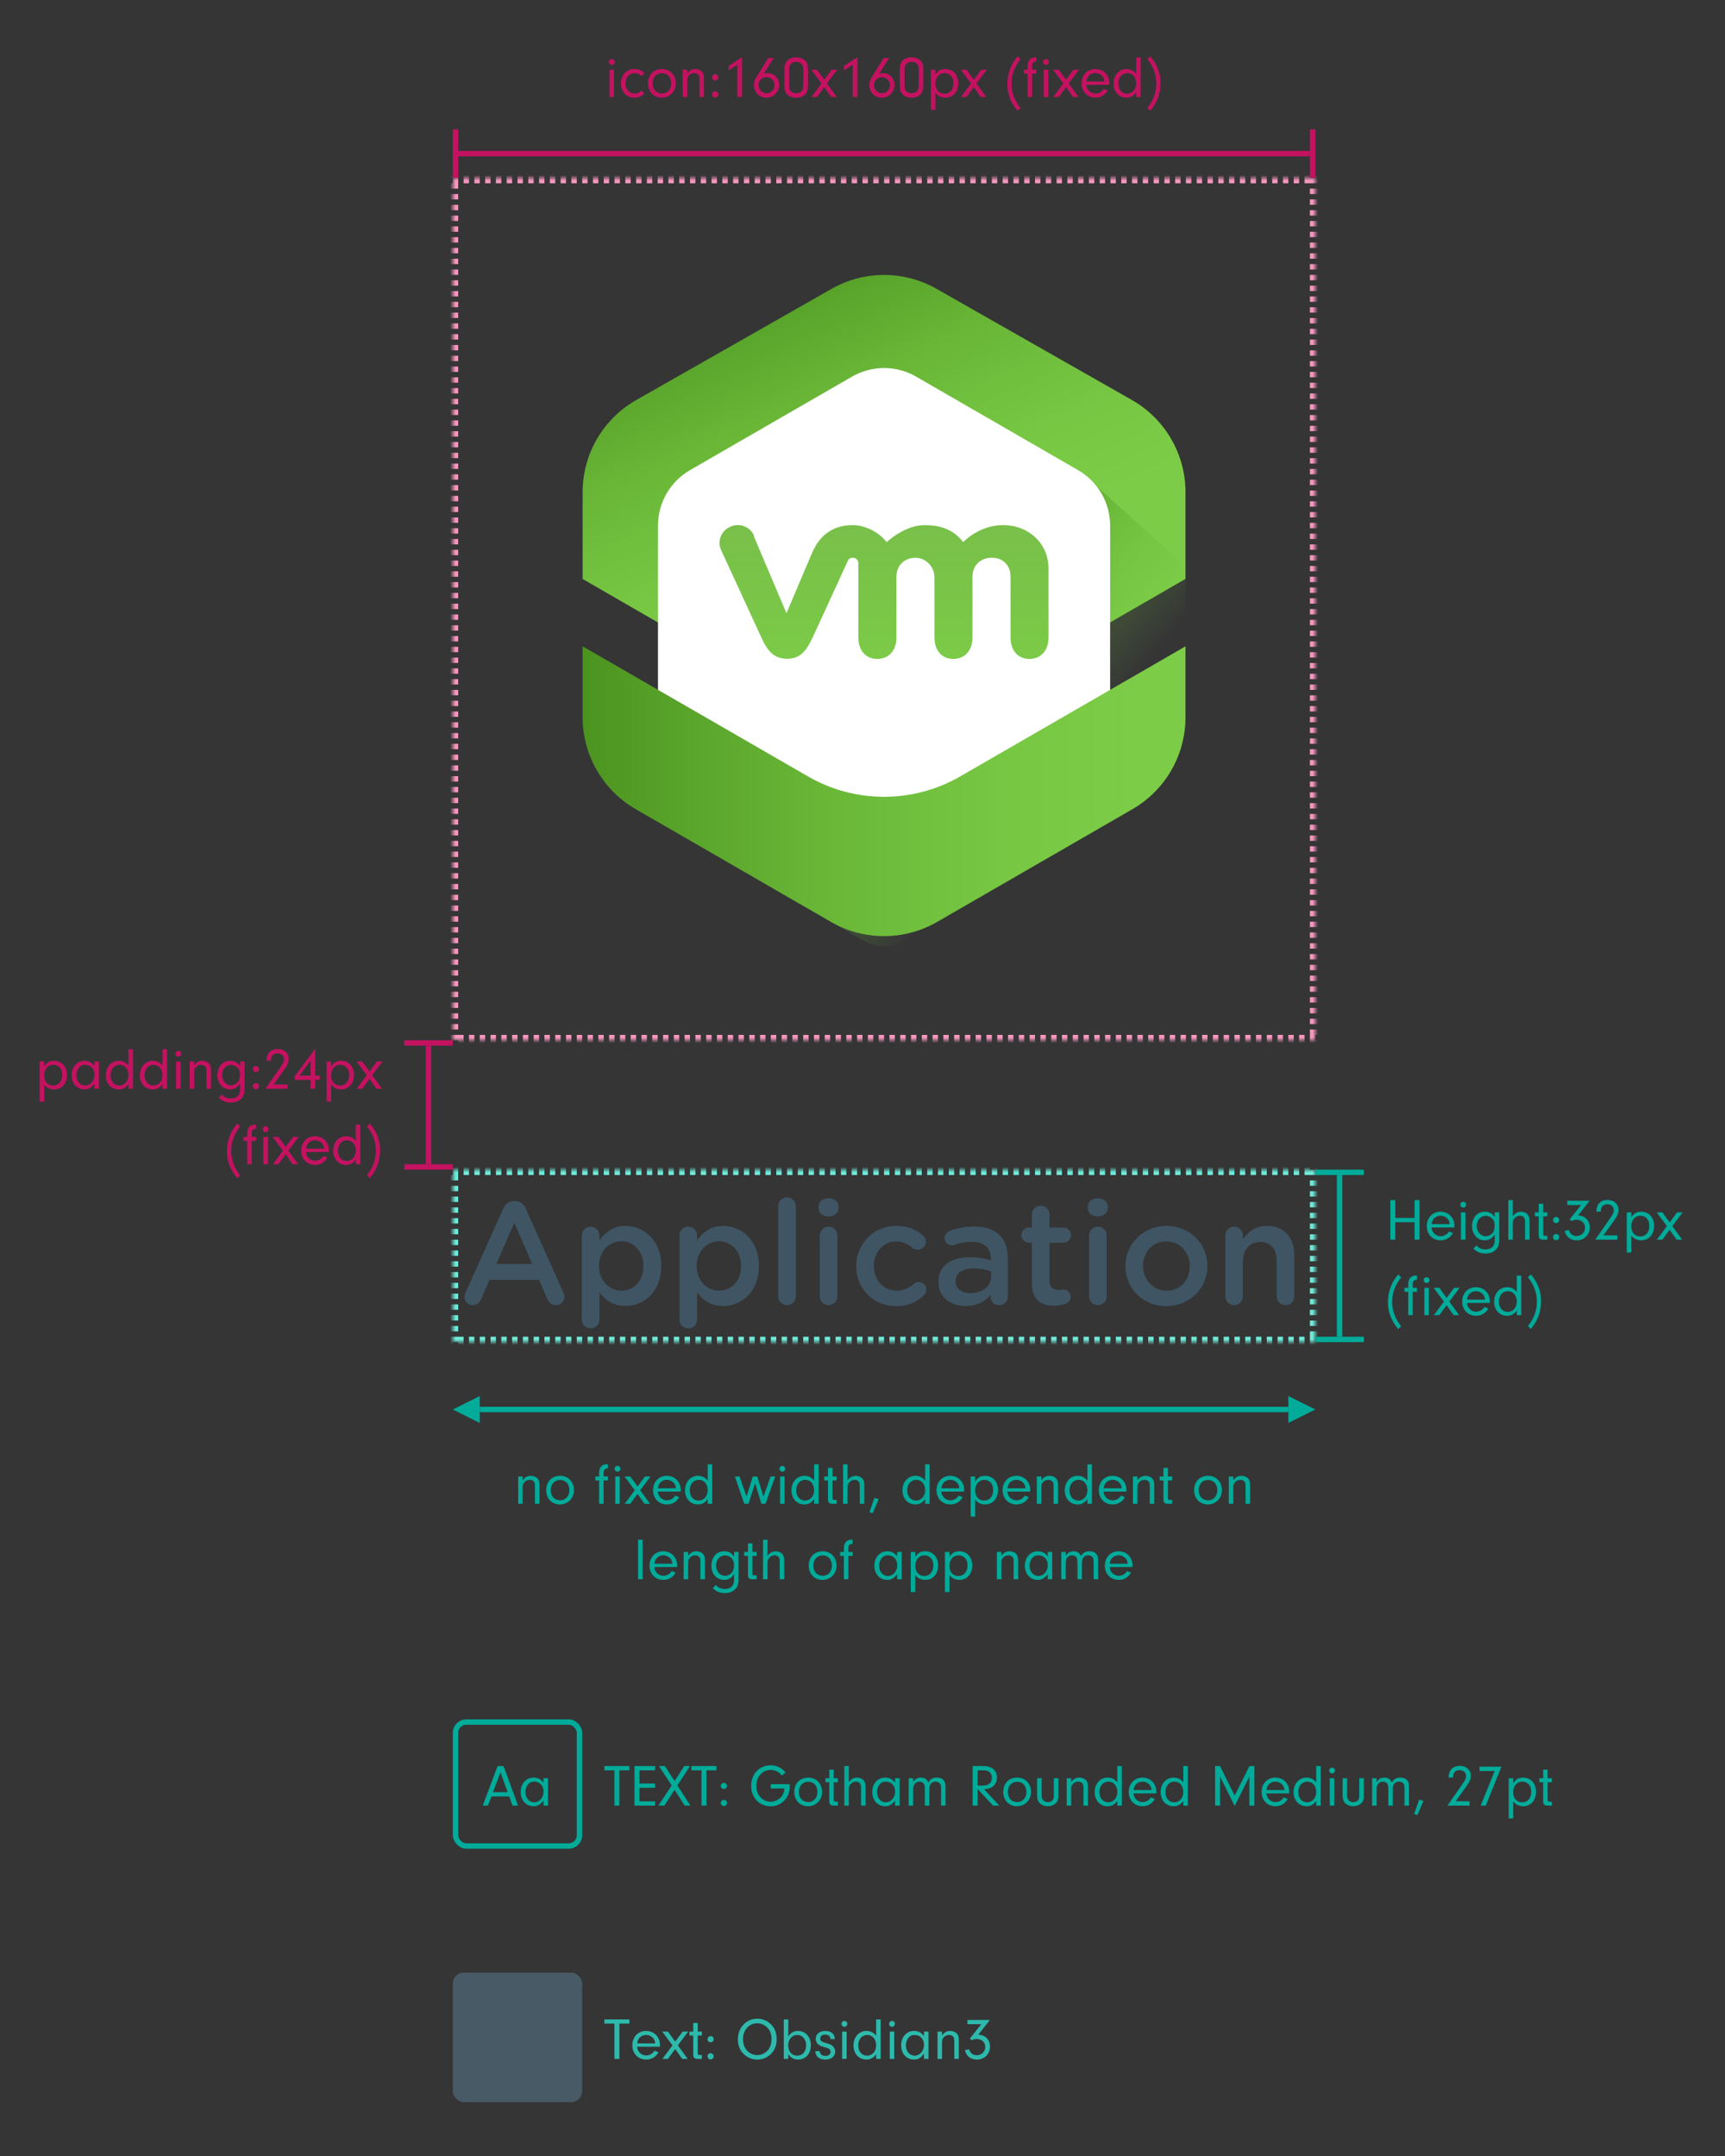 <svg xmlns="http://www.w3.org/2000/svg" xmlns:xlink="http://www.w3.org/1999/xlink" width="320" height="400" viewBox="0 0 320 400">
  <rect x="0" y="0" width="320" height="400" fill="#333333" stroke="none"/>
  <defs>
    <linearGradient id="1-c" x1="-12.779%" x2="65.803%" y1="-20.088%" y2="87.803%">
      <stop offset="0%" stop-color="#266900"/>
      <stop offset="10%" stop-color="#357A0C"/>
      <stop offset="34%" stop-color="#539D26"/>
      <stop offset="57%" stop-color="#6AB738"/>
      <stop offset="78%" stop-color="#77C743"/>
      <stop offset="94%" stop-color="#7CCC47"/>
    </linearGradient>
    <linearGradient id="1-d" x1="17.52%" x2="84.52%" y1="21.84%" y2="82.98%">
      <stop offset="0%" stop-color="#266900" stop-opacity=".94"/>
      <stop offset="72%" stop-color="#7CCC47" stop-opacity="0"/>
    </linearGradient>
    <linearGradient id="1-e" x1="-37.982%" y1="50.002%" y2="50.002%">
      <stop offset="0%" stop-color="#266900"/>
      <stop offset="10%" stop-color="#357A0C"/>
      <stop offset="34%" stop-color="#539D26"/>
      <stop offset="57%" stop-color="#6AB738"/>
      <stop offset="78%" stop-color="#77C743"/>
      <stop offset="94%" stop-color="#7CCC47"/>
    </linearGradient>
    <linearGradient id="1-f" x1="50.006%" x2="50.006%" y1="-68.257%" y2="163.674%">
      <stop offset="0%" stop-color="#6DB33F" stop-opacity=".94"/>
      <stop offset="29%" stop-color="#73BD42" stop-opacity=".96"/>
      <stop offset="79%" stop-color="#7CCC47"/>
    </linearGradient>
    <rect id="1-a" width="160" height="160"/>
    <mask id="1-g" width="160" height="160" x="0" y="0" fill="#fff">
      <use xlink:href="#1-a"/>
    </mask>
    <rect id="1-b" width="160" height="32"/>
    <mask id="1-h" width="160" height="32" x="0" y="0" fill="#fff">
      <use xlink:href="#1-b"/>
    </mask>
  </defs>
  <g fill="none" fill-rule="evenodd">
    <rect width="320" height="400" fill="#FFF" fill-opacity=".01" fill-rule="nonzero"/>
    <g transform="translate(7 10)">
      <g transform="translate(77 23)">
        <path fill="#3F5564" d="M2.145,207.596 C2.145,207.353 2.226,207.11 2.361,206.84 L9.381,191.18 C9.759,190.343 10.434,189.83 11.379,189.83 L11.541,189.83 C12.486,189.83 13.134,190.343 13.512,191.18 L20.532,206.84 C20.667,207.083 20.721,207.326 20.721,207.542 C20.721,208.433 20.046,209.135 19.155,209.135 C18.372,209.135 17.832,208.676 17.535,207.974 L15.996,204.437 L6.816,204.437 L5.223,208.082 C4.953,208.757 4.386,209.135 3.684,209.135 C2.82,209.135 2.145,208.46 2.145,207.596 Z M8.085,201.494 L14.727,201.494 L11.406,193.853 L8.085,201.494 Z M23.934,211.835 L23.934,196.229 C23.934,195.311 24.636,194.582 25.554,194.582 C26.472,194.582 27.201,195.311 27.201,196.229 L27.201,197.12 C28.254,195.635 29.739,194.447 32.061,194.447 C35.409,194.447 38.676,197.093 38.676,201.845 L38.676,201.899 C38.676,206.624 35.436,209.297 32.061,209.297 C29.685,209.297 28.2,208.109 27.201,206.786 L27.201,211.835 C27.201,212.753 26.472,213.455 25.554,213.455 C24.663,213.455 23.934,212.753 23.934,211.835 Z M31.278,206.462 C33.519,206.462 35.355,204.707 35.355,201.899 L35.355,201.845 C35.355,199.091 33.492,197.282 31.278,197.282 C29.064,197.282 27.12,199.118 27.12,201.845 L27.12,201.899 C27.12,204.626 29.064,206.462 31.278,206.462 Z M42.051,211.835 L42.051,196.229 C42.051,195.311 42.753,194.582 43.671,194.582 C44.589,194.582 45.318,195.311 45.318,196.229 L45.318,197.12 C46.371,195.635 47.856,194.447 50.178,194.447 C53.526,194.447 56.793,197.093 56.793,201.845 L56.793,201.899 C56.793,206.624 53.553,209.297 50.178,209.297 C47.802,209.297 46.317,208.109 45.318,206.786 L45.318,211.835 C45.318,212.753 44.589,213.455 43.671,213.455 C42.78,213.455 42.051,212.753 42.051,211.835 Z M49.395,206.462 C51.636,206.462 53.472,204.707 53.472,201.899 L53.472,201.845 C53.472,199.091 51.609,197.282 49.395,197.282 C47.181,197.282 45.237,199.118 45.237,201.845 L45.237,201.899 C45.237,204.626 47.181,206.462 49.395,206.462 Z M60.357,207.515 L60.357,190.775 C60.357,189.884 61.059,189.155 61.977,189.155 C62.895,189.155 63.624,189.884 63.624,190.775 L63.624,207.515 C63.624,208.433 62.895,209.135 61.977,209.135 C61.086,209.135 60.357,208.433 60.357,207.515 Z M67.836,191.072 L67.836,190.91 C67.836,189.938 68.646,189.317 69.699,189.317 C70.752,189.317 71.562,189.938 71.562,190.91 L71.562,191.072 C71.562,192.044 70.752,192.692 69.699,192.692 C68.646,192.692 67.836,192.044 67.836,191.072 Z M68.079,207.515 L68.079,196.229 C68.079,195.311 68.781,194.582 69.699,194.582 C70.617,194.582 71.346,195.311 71.346,196.229 L71.346,207.515 C71.346,208.433 70.617,209.135 69.699,209.135 C68.808,209.135 68.079,208.433 68.079,207.515 Z M82.2,209.324 C77.961,209.324 74.829,206.003 74.829,201.953 L74.829,201.899 C74.829,197.849 77.961,194.447 82.254,194.447 C84.495,194.447 86.034,195.176 87.249,196.229 C87.465,196.418 87.762,196.823 87.762,197.363 C87.762,198.2 87.087,198.848 86.25,198.848 C85.845,198.848 85.494,198.686 85.278,198.524 C84.441,197.822 83.523,197.309 82.227,197.309 C79.851,197.309 78.096,199.361 78.096,201.845 L78.096,201.899 C78.096,204.437 79.851,206.462 82.362,206.462 C83.658,206.462 84.657,205.949 85.548,205.193 C85.737,205.031 86.061,204.842 86.439,204.842 C87.222,204.842 87.843,205.49 87.843,206.273 C87.843,206.705 87.681,207.056 87.384,207.299 C86.115,208.514 84.576,209.324 82.2,209.324 Z M95.133,209.297 C92.46,209.297 90.084,207.758 90.084,204.896 L90.084,204.842 C90.084,201.764 92.487,200.252 95.97,200.252 C97.563,200.252 98.697,200.495 99.804,200.846 L99.804,200.495 C99.804,198.47 98.562,197.39 96.267,197.39 C95.025,197.39 93.999,197.606 93.108,197.957 C92.919,198.011 92.757,198.038 92.595,198.038 C91.839,198.038 91.218,197.444 91.218,196.688 C91.218,196.094 91.623,195.581 92.109,195.392 C93.459,194.879 94.836,194.555 96.699,194.555 C98.832,194.555 100.425,195.122 101.424,196.148 C102.477,197.174 102.963,198.686 102.963,200.549 L102.963,207.569 C102.963,208.46 102.261,209.135 101.37,209.135 C100.425,209.135 99.777,208.487 99.777,207.758 L99.777,207.218 C98.805,208.379 97.32,209.297 95.133,209.297 Z M96.051,206.921 C98.211,206.921 99.858,205.679 99.858,203.87 L99.858,202.898 C99.021,202.574 97.914,202.331 96.618,202.331 C94.512,202.331 93.27,203.222 93.27,204.707 L93.27,204.761 C93.27,206.138 94.485,206.921 96.051,206.921 Z M111.522,209.243 C109.119,209.243 107.418,208.19 107.418,205.058 L107.418,197.552 L106.878,197.552 C106.095,197.552 105.474,196.931 105.474,196.148 C105.474,195.365 106.095,194.744 106.878,194.744 L107.418,194.744 L107.418,192.314 C107.418,191.423 108.147,190.694 109.065,190.694 C109.956,190.694 110.685,191.423 110.685,192.314 L110.685,194.744 L113.25,194.744 C114.033,194.744 114.681,195.365 114.681,196.148 C114.681,196.931 114.033,197.552 113.25,197.552 L110.685,197.552 L110.685,204.545 C110.685,205.814 111.333,206.327 112.44,206.327 C112.818,206.327 113.142,206.246 113.25,206.246 C113.979,206.246 114.627,206.84 114.627,207.596 C114.627,208.19 114.222,208.676 113.763,208.865 C113.061,209.108 112.386,209.243 111.522,209.243 Z M117.786,191.072 L117.786,190.91 C117.786,189.938 118.596,189.317 119.649,189.317 C120.702,189.317 121.512,189.938 121.512,190.91 L121.512,191.072 C121.512,192.044 120.702,192.692 119.649,192.692 C118.596,192.692 117.786,192.044 117.786,191.072 Z M118.029,207.515 L118.029,196.229 C118.029,195.311 118.731,194.582 119.649,194.582 C120.567,194.582 121.296,195.311 121.296,196.229 L121.296,207.515 C121.296,208.433 120.567,209.135 119.649,209.135 C118.758,209.135 118.029,208.433 118.029,207.515 Z M132.339,209.324 C127.992,209.324 124.779,206.003 124.779,201.953 L124.779,201.899 C124.779,197.822 128.019,194.447 132.393,194.447 C136.767,194.447 139.98,197.768 139.98,201.845 L139.98,201.899 C139.98,205.949 136.74,209.324 132.339,209.324 Z M132.393,206.462 C135.039,206.462 136.713,204.41 136.713,201.953 L136.713,201.899 C136.713,199.388 134.904,197.309 132.339,197.309 C129.72,197.309 128.046,199.361 128.046,201.845 L128.046,201.899 C128.046,204.383 129.855,206.462 132.393,206.462 Z M143.301,207.515 L143.301,196.229 C143.301,195.311 144.003,194.582 144.921,194.582 C145.839,194.582 146.568,195.311 146.568,196.229 L146.568,196.931 C147.486,195.608 148.809,194.447 151.023,194.447 C154.236,194.447 156.099,196.607 156.099,199.901 L156.099,207.515 C156.099,208.433 155.397,209.135 154.479,209.135 C153.561,209.135 152.832,208.433 152.832,207.515 L152.832,200.9 C152.832,198.686 151.725,197.417 149.781,197.417 C147.891,197.417 146.568,198.74 146.568,200.954 L146.568,207.515 C146.568,208.433 145.839,209.135 144.921,209.135 C144.03,209.135 143.301,208.433 143.301,207.515 Z"/>
        <g transform="translate(16 16)">
          <rect width="128" height="128"/>
          <path fill="url(#1-c)" d="M109.977,25.212 L73.735,4.588 C67.7,1.152 60.3,1.152 54.265,4.588 L18.021,25.222 C11.876,28.721 8.081,35.249 8.081,42.32 L8.081,58.417 L23.942,67.574 C25.052,68.216 26.422,68.215 27.532,67.572 C28.642,66.929 29.325,65.742 29.321,64.459 L29.321,45.19 C29.321,43.91 30.004,42.727 31.112,42.086 L62.208,24.134 C63.317,23.494 64.683,23.494 65.792,24.134 L96.888,42.089 C97.997,42.729 98.68,43.912 98.679,45.192 L98.679,64.459 C98.68,65.739 99.363,66.922 100.472,67.562 C101.581,68.202 102.947,68.202 104.056,67.562 L119.916,58.405 L119.916,42.311 C119.917,35.239 116.122,28.711 109.977,25.212 Z"/>
          <path fill="url(#1-d)" d="M116.248,97.558 L67.67,125.605 C65.399,126.916 62.601,126.916 60.33,125.605 L40.861,114.365 L103.49,41.29 L119.916,56.033 L119.916,91.203 C119.916,93.824 118.518,96.246 116.248,97.558 Z"/>
          <path fill="#FFF" d="M105.937,83.221 L105.937,48.523 C105.936,44.276 103.671,40.352 99.994,38.228 L69.946,20.875 C66.267,18.75 61.733,18.75 58.054,20.875 L28.004,38.223 C24.327,40.348 22.061,44.272 22.061,48.518 L22.061,83.221 C22.06,87.468 24.326,91.393 28.004,93.518 L58.054,110.867 C61.734,112.989 66.266,112.989 69.946,110.867 L99.996,93.518 C103.673,91.393 105.938,87.468 105.937,83.221 Z"/>
          <path fill="url(#1-e)" d="M119.916,84.079 L119.916,70.916 L78.112,95.053 C69.382,100.09 58.627,100.09 49.897,95.053 L8.084,70.916 L8.084,84.079 C8.084,91.109 11.834,97.605 17.922,101.12 L54.166,122.043 C60.254,125.557 67.755,125.557 73.843,122.043 L110.087,101.12 C116.172,97.603 119.918,91.107 119.916,84.079 Z"/>
          <path fill="url(#1-f)" d="M39.896,50.395 C39.536,49.578 38.861,48.941 38.025,48.629 C37.189,48.317 36.262,48.356 35.455,48.736 C34.631,49.089 33.989,49.765 33.681,50.607 C33.373,51.448 33.426,52.379 33.828,53.18 L41.272,69.356 C42.442,71.893 43.676,73.222 45.991,73.222 C48.466,73.222 49.544,71.774 50.714,69.356 C50.714,69.356 57.205,55.219 57.27,55.074 C57.416,54.69 57.795,54.445 58.206,54.471 C58.481,54.472 58.744,54.583 58.937,54.78 C59.13,54.976 59.237,55.242 59.233,55.517 L59.233,69.315 C59.233,71.476 60.433,73.249 62.738,73.249 C65.044,73.249 66.294,71.476 66.294,69.315 L66.294,57.985 C66.294,56.019 67.595,54.694 69.432,54.506 C71.54,54.276 73.35,56.008 73.35,58.125 L73.35,69.317 C73.35,71.476 74.55,73.247 76.85,73.247 C79.151,73.247 80.404,71.476 80.404,69.317 L80.404,57.985 C80.404,55.859 81.922,54.48 84.001,54.48 C86.079,54.48 87.46,55.907 87.46,57.985 L87.46,69.315 C87.46,71.476 88.659,73.249 90.963,73.249 C93.266,73.249 94.509,71.476 94.509,69.315 L94.509,56.469 C94.509,51.737 90.708,48.424 86.127,48.424 C81.546,48.424 78.681,51.588 78.681,51.588 C77.16,49.613 75.061,48.427 71.51,48.427 C67.764,48.427 64.484,51.588 64.484,51.588 C62.961,49.613 60.366,48.427 58.219,48.427 C54.9,48.427 52.255,49.888 50.649,53.565 L45.896,64.768 L39.799,50.395"/>
        </g>
      </g>
      <use fill-rule="nonzero" stroke="#F897BF" stroke-dasharray="1" stroke-width="2" mask="url(#1-g)" transform="translate(77 23)" xlink:href="#1-a"/>
      <use fill-rule="nonzero" stroke="#6FEAD9" stroke-dasharray="1" stroke-width="2" mask="url(#1-h)" transform="translate(77 207)" xlink:href="#1-b"/>
      <g fill="#C41261" transform="translate(77 14)">
        <rect width="1" height="9"/>
        <rect width="1" height="9" x="159"/>
        <rect width="158" height="1" x="1" y="4"/>
      </g>
      <g fill="#C41261" transform="translate(68 183)">
        <rect width="1" height="22" x="4" y="1"/>
        <rect width="9" height="1"/>
        <rect width="9" height="1" y="23"/>
      </g>
      <g fill="#00AB9A" transform="translate(237 207)">
        <rect width="1" height="30" x="4" y="1"/>
        <rect width="9" height="1"/>
        <rect width="9" height="1" y="31"/>
      </g>
      <path fill="#C41261" d="M106.906 2.929L106.906 8 106.07 8 106.07 2.929 106.906 2.929zM106.499.96C106.796.96 107.027 1.202 107.027 1.51 107.027 1.807 106.785 2.038 106.488 2.038 106.191 2.038 105.96 1.807 105.96 1.499 105.96 1.191 106.191.96 106.499.96zM112.021 6.801L112.538 7.373C111.966 7.89 111.405 8.121 110.668 8.121 109.216 8.121 108.182 7.021 108.182 5.481 108.182 3.908 109.227 2.808 110.712 2.808 111.438 2.808 112.032 3.05 112.56 3.567L112.021 4.106C111.636 3.754 111.207 3.578 110.734 3.578 109.733 3.578 109.04 4.348 109.04 5.448 109.04 6.57 109.733 7.351 110.723 7.351 111.218 7.351 111.614 7.186 112.021 6.801zM115.805 2.808C117.301 2.808 118.368 3.919 118.368 5.481 118.368 6.966 117.224 8.121 115.772 8.121 114.265 8.121 113.209 7.021 113.209 5.459 113.209 3.886 114.265 2.808 115.805 2.808zM115.805 3.578C114.76 3.578 114.067 4.337 114.067 5.47 114.067 6.592 114.76 7.351 115.794 7.351 116.795 7.351 117.51 6.57 117.51 5.47 117.51 4.337 116.828 3.578 115.805 3.578zM119.644 2.929L120.48 2.929 120.48 3.644C120.92 3.05 121.36 2.808 121.987 2.808 122.449 2.808 122.867 2.962 123.164 3.226 123.483 3.534 123.593 3.886 123.593 4.579L123.593 8 122.757 8 122.757 4.766C122.757 4.315 122.702 4.073 122.57 3.897 122.416 3.688 122.119 3.556 121.778 3.556 121.404 3.556 121.063 3.699 120.81 3.985 120.568 4.249 120.48 4.491 120.48 4.909L120.48 8 119.644 8 119.644 2.929zM125.672 6.944C126.002 6.944 126.244 7.186 126.244 7.527 126.244 7.846 125.991 8.088 125.672 8.088 125.342 8.088 125.1 7.846 125.1 7.516 125.1 7.186 125.342 6.944 125.672 6.944zM125.672 3.776C126.002 3.776 126.244 4.018 126.244 4.359 126.244 4.678 125.991 4.92 125.672 4.92 125.342 4.92 125.1 4.678 125.1 4.348 125.1 4.018 125.342 3.776 125.672 3.776zM129.786 1.994L128.169 3.072 128.169 2.236 130.655.608 130.655 8 129.786 8 129.786 1.994zM136.54.773L134.659 3.71C134.967 3.6 135.11 3.567 135.374 3.567 136.595 3.567 137.541 4.524 137.541 5.767 137.541 7.065 136.474 8.132 135.176 8.132 133.867 8.132 132.855 7.098 132.855 5.767 132.855 5.228 132.998 4.821 133.416 4.15L135.517.773 136.54.773zM135.22 4.315C134.384 4.315 133.724 4.953 133.724 5.767 133.724 6.625 134.373 7.307 135.198 7.307 136.023 7.307 136.683 6.636 136.683 5.8 136.683 4.975 136.034 4.315 135.22 4.315zM142.876 2.874L142.876 5.789C142.876 6.614 142.722 7.12 142.359 7.505 141.974 7.912 141.391 8.121 140.698 8.121 139.983 8.121 139.389 7.901 139.004 7.483 138.619 7.076 138.52 6.658 138.52 5.547L138.52 3.127C138.52 2.17 138.63 1.719 138.96 1.323 139.323.883 139.928.641 140.676.641 141.347.641 141.897.828 142.304 1.191 142.722 1.576 142.876 2.016 142.876 2.874zM139.389 3.149L139.389 5.602C139.389 6.449 139.422 6.603 139.664 6.878 139.895 7.142 140.291 7.307 140.709 7.307 141.16 7.307 141.578 7.12 141.787 6.823 141.952 6.581 142.018 6.273 142.018 5.734L142.018 2.929C142.018 2.357 141.919 2.071 141.644 1.807 141.402 1.587 141.072 1.466 140.709 1.466 140.236 1.466 139.829 1.653 139.62 1.994 139.433 2.258 139.389 2.511 139.389 3.149zM145.901 6.163L144.548 8 143.525 8 145.395 5.481 143.492 2.929 144.548 2.929 145.901 4.788 147.287 2.929 148.31 2.929 146.396 5.481 148.222 8 147.199 8 145.901 6.163zM151.192 1.994L149.575 3.072 149.575 2.236 152.061.608 152.061 8 151.192 8 151.192 1.994zM157.946.773L156.065 3.71C156.373 3.6 156.516 3.567 156.78 3.567 158.001 3.567 158.947 4.524 158.947 5.767 158.947 7.065 157.88 8.132 156.582 8.132 155.273 8.132 154.261 7.098 154.261 5.767 154.261 5.228 154.404 4.821 154.822 4.15L156.923.773 157.946.773zM156.626 4.315C155.79 4.315 155.13 4.953 155.13 5.767 155.13 6.625 155.779 7.307 156.604 7.307 157.429 7.307 158.089 6.636 158.089 5.8 158.089 4.975 157.44 4.315 156.626 4.315zM164.282 2.874L164.282 5.789C164.282 6.614 164.128 7.12 163.765 7.505 163.38 7.912 162.797 8.121 162.104 8.121 161.389 8.121 160.795 7.901 160.41 7.483 160.025 7.076 159.926 6.658 159.926 5.547L159.926 3.127C159.926 2.17 160.036 1.719 160.366 1.323 160.729.883 161.334.641 162.082.641 162.753.641 163.303.828 163.71 1.191 164.128 1.576 164.282 2.016 164.282 2.874zM160.795 3.149L160.795 5.602C160.795 6.449 160.828 6.603 161.07 6.878 161.301 7.142 161.697 7.307 162.115 7.307 162.566 7.307 162.984 7.12 163.193 6.823 163.358 6.581 163.424 6.273 163.424 5.734L163.424 2.929C163.424 2.357 163.325 2.071 163.05 1.807 162.808 1.587 162.478 1.466 162.115 1.466 161.642 1.466 161.235 1.653 161.026 1.994 160.839 2.258 160.795 2.511 160.795 3.149zM165.69 2.929L166.526 2.929 166.526 3.853C167.01 3.105 167.527 2.808 168.374 2.808 169.782 2.808 170.761 3.886 170.761 5.426 170.761 7.021 169.782 8.121 168.374 8.121 167.978 8.121 167.615 8.033 167.263 7.857 166.955 7.703 166.801 7.571 166.526 7.208L166.526 10.376 165.69 10.376 165.69 2.929zM168.231 3.556C167.219 3.556 166.526 4.359 166.526 5.547 166.526 6.658 167.197 7.395 168.198 7.395 169.199 7.395 169.87 6.614 169.87 5.459 169.87 4.865 169.727 4.414 169.43 4.084 169.133 3.754 168.682 3.556 168.231 3.556zM173.643 6.163L172.29 8 171.267 8 173.137 5.481 171.234 2.929 172.29 2.929 173.643 4.788 175.029 2.929 176.052 2.929 174.138 5.481 175.964 8 174.941 8 173.643 6.163zM182.311 10.046L181.761 10.574C180.463 8.979 179.869 7.428 179.869 5.58 179.869 3.688 180.562 1.818 181.783.443L182.311.993C181.2 2.368 180.65 3.897 180.65 5.547 180.65 7.153 181.244 8.759 182.311 10.046zM184.467 3.666L184.467 8 183.631 8 183.631 3.666 182.938 3.666 182.938 2.929 183.631 2.929 183.631 2.247C183.631 1.246 184.148.652 185.028.652 185.072.652 185.171.652 185.259.663L185.259 1.411C184.654 1.477 184.489 1.653 184.467 2.247L184.467 2.929 185.259 2.929 185.259 3.666 184.467 3.666zM187.459 2.929L187.459 8 186.623 8 186.623 2.929 187.459 2.929zM187.041.96C187.338.96 187.569 1.202 187.569 1.51 187.569 1.807 187.338 2.038 187.041 2.038 186.733 2.038 186.502 1.807 186.502 1.499 186.502 1.191 186.733.96 187.041.96zM190.759 6.163L189.406 8 188.383 8 190.253 5.481 188.35 2.929 189.406 2.929 190.759 4.788 192.145 2.929 193.168 2.929 191.254 5.481 193.08 8 192.057 8 190.759 6.163zM198.756 5.734L194.532 5.734C194.576 6.163 194.653 6.383 194.862 6.658 195.192 7.109 195.676 7.351 196.226 7.351 196.853 7.351 197.447 7.01 197.744 6.482L198.481 6.757C198.063 7.604 197.194 8.121 196.226 8.121 194.719 8.121 193.641 7.021 193.641 5.481 193.641 3.919 194.708 2.808 196.193 2.808 197.667 2.808 198.767 3.919 198.767 5.404 198.767 5.47 198.767 5.613 198.756 5.734zM194.543 5.118L197.876 5.118C197.843 4.722 197.766 4.502 197.59 4.249 197.271 3.82 196.754 3.556 196.193 3.556 195.632 3.556 195.126 3.82 194.829 4.26 194.675 4.502 194.609 4.711 194.543 5.118zM203.772 3.699L203.772.663 204.608.663 204.608 8 203.772 8 203.772 7.131C203.266 7.824 202.727 8.121 201.957 8.121 200.56 8.121 199.57 7.032 199.57 5.492 199.57 3.952 200.582 2.808 201.957 2.808 202.705 2.808 203.277 3.083 203.772 3.699zM202.133 3.556C201.132 3.556 200.45 4.348 200.45 5.503 200.45 6.614 201.121 7.395 202.078 7.395 203.057 7.395 203.772 6.581 203.772 5.481 203.772 4.337 203.101 3.556 202.133 3.556zM205.84.971L206.39.443C207.699 2.049 208.282 3.589 208.282 5.437 208.282 7.34 207.589 9.188 206.368 10.574L205.84 10.024C206.951 8.649 207.501 7.12 207.501 5.47 207.501 3.853 206.918 2.269 205.84.971zM.354 186.929L1.19 186.929 1.19 187.853C1.674 187.105 2.191 186.808 3.038 186.808 4.446 186.808 5.425 187.886 5.425 189.426 5.425 191.021 4.446 192.121 3.038 192.121 2.642 192.121 2.279 192.033 1.927 191.857 1.619 191.703 1.465 191.571 1.19 191.208L1.19 194.376.354 194.376.354 186.929zM2.895 187.556C1.883 187.556 1.19 188.359 1.19 189.547 1.19 190.658 1.861 191.395 2.862 191.395 3.863 191.395 4.534 190.614 4.534 189.459 4.534 188.865 4.391 188.414 4.094 188.084 3.797 187.754 3.346 187.556 2.895 187.556zM10.518 187.765L10.518 186.929 11.354 186.929 11.354 192 10.518 192 10.518 191.021C10.012 191.78 9.44 192.121 8.67 192.121 7.273 192.121 6.283 191.021 6.283 189.481 6.283 187.93 7.295 186.808 8.692 186.808 9.462 186.808 10.023 187.105 10.518 187.765zM8.813 187.556C8.263 187.556 7.878 187.743 7.581 188.161 7.317 188.524 7.163 189.008 7.163 189.503 7.163 190.581 7.867 191.395 8.791 191.395 9.748 191.395 10.529 190.504 10.529 189.415 10.529 188.315 9.825 187.556 8.813 187.556zM16.832 187.699L16.832 184.663 17.668 184.663 17.668 192 16.832 192 16.832 191.131C16.326 191.824 15.787 192.121 15.017 192.121 13.62 192.121 12.63 191.032 12.63 189.492 12.63 187.952 13.642 186.808 15.017 186.808 15.765 186.808 16.337 187.083 16.832 187.699zM15.193 187.556C14.192 187.556 13.51 188.348 13.51 189.503 13.51 190.614 14.181 191.395 15.138 191.395 16.117 191.395 16.832 190.581 16.832 189.481 16.832 188.337 16.161 187.556 15.193 187.556zM23.146 187.699L23.146 184.663 23.982 184.663 23.982 192 23.146 192 23.146 191.131C22.64 191.824 22.101 192.121 21.331 192.121 19.934 192.121 18.944 191.032 18.944 189.492 18.944 187.952 19.956 186.808 21.331 186.808 22.079 186.808 22.651 187.083 23.146 187.699zM21.507 187.556C20.506 187.556 19.824 188.348 19.824 189.503 19.824 190.614 20.495 191.395 21.452 191.395 22.431 191.395 23.146 190.581 23.146 189.481 23.146 188.337 22.475 187.556 21.507 187.556zM26.501 186.929L26.501 192 25.665 192 25.665 186.929 26.501 186.929zM26.094 184.96C26.391 184.96 26.622 185.202 26.622 185.51 26.622 185.807 26.38 186.038 26.083 186.038 25.786 186.038 25.555 185.807 25.555 185.499 25.555 185.191 25.786 184.96 26.094 184.96zM28.184 186.929L29.02 186.929 29.02 187.644C29.46 187.05 29.9 186.808 30.527 186.808 30.989 186.808 31.407 186.962 31.704 187.226 32.023 187.534 32.133 187.886 32.133 188.579L32.133 192 31.297 192 31.297 188.766C31.297 188.315 31.242 188.073 31.11 187.897 30.956 187.688 30.659 187.556 30.318 187.556 29.944 187.556 29.603 187.699 29.35 187.985 29.108 188.249 29.02 188.491 29.02 188.909L29.02 192 28.184 192 28.184 186.929zM37.534 187.798L37.534 186.929 38.37 186.929 38.37 192.033C38.37 192.88 38.161 193.452 37.699 193.892 37.248 194.332 36.599 194.563 35.829 194.563 34.883 194.563 34.135 194.255 33.585 193.639L34.157 193.067C34.388 193.309 34.498 193.408 34.641 193.507 34.927 193.683 35.4 193.804 35.829 193.804 36.357 193.804 36.863 193.617 37.149 193.309 37.402 193.034 37.534 192.627 37.534 192.099L37.534 191.032C37.039 191.78 36.456 192.121 35.664 192.121 34.322 192.121 33.321 190.988 33.321 189.481 33.321 188.667 33.618 187.886 34.124 187.402 34.531 187.006 35.081 186.808 35.73 186.808 36.5 186.808 37.017 187.094 37.534 187.798zM35.884 187.578C34.894 187.578 34.201 188.348 34.201 189.448 34.201 190.537 34.905 191.351 35.862 191.351 36.346 191.351 36.819 191.12 37.149 190.735 37.369 190.482 37.512 189.987 37.512 189.481 37.512 188.821 37.413 188.469 37.116 188.139 36.808 187.798 36.335 187.578 35.884 187.578zM40.482 190.944C40.812 190.944 41.054 191.186 41.054 191.527 41.054 191.846 40.801 192.088 40.482 192.088 40.152 192.088 39.91 191.846 39.91 191.516 39.91 191.186 40.152 190.944 40.482 190.944zM40.482 187.776C40.812 187.776 41.054 188.018 41.054 188.359 41.054 188.678 40.801 188.92 40.482 188.92 40.152 188.92 39.91 188.678 39.91 188.348 39.91 188.018 40.152 187.776 40.482 187.776zM43.76 191.197L46.345 191.197 46.345 192 42.231 192 44.783 188.348C45.52 187.281 45.685 186.951 45.685 186.511 45.685 185.873 45.179 185.422 44.464 185.422 43.969 185.422 43.562 185.653 43.397 186.038 43.309 186.247 43.276 186.412 43.265 186.797L42.44 186.797C42.484 185.4 43.221 184.63 44.53 184.63 45.729 184.63 46.565 185.378 46.565 186.445 46.565 187.061 46.345 187.6 45.729 188.458L43.76 191.197zM50.624 190.35L47.687 190.35 47.687 189.668 51.471 184.564 51.471 189.558 52.329 189.558 52.329 190.35 51.471 190.35 51.471 192 50.624 192 50.624 190.35zM50.624 189.558L50.624 186.753 48.567 189.558 50.624 189.558zM53.594 186.929L54.43 186.929 54.43 187.853C54.914 187.105 55.431 186.808 56.278 186.808 57.686 186.808 58.665 187.886 58.665 189.426 58.665 191.021 57.686 192.121 56.278 192.121 55.882 192.121 55.519 192.033 55.167 191.857 54.859 191.703 54.705 191.571 54.43 191.208L54.43 194.376 53.594 194.376 53.594 186.929zM56.135 187.556C55.123 187.556 54.43 188.359 54.43 189.547 54.43 190.658 55.101 191.395 56.102 191.395 57.103 191.395 57.774 190.614 57.774 189.459 57.774 188.865 57.631 188.414 57.334 188.084 57.037 187.754 56.586 187.556 56.135 187.556zM61.547 190.163L60.194 192 59.171 192 61.041 189.481 59.138 186.929 60.194 186.929 61.547 188.788 62.933 186.929 63.956 186.929 62.042 189.481 63.868 192 62.845 192 61.547 190.163zM37.545 208.046L36.995 208.574C35.697 206.979 35.103 205.428 35.103 203.58 35.103 201.688 35.796 199.818 37.017 198.443L37.545 198.993C36.434 200.368 35.884 201.897 35.884 203.547 35.884 205.153 36.478 206.759 37.545 208.046zM39.701 201.666L39.701 206 38.865 206 38.865 201.666 38.172 201.666 38.172 200.929 38.865 200.929 38.865 200.247C38.865 199.246 39.382 198.652 40.262 198.652 40.306 198.652 40.405 198.652 40.493 198.663L40.493 199.411C39.888 199.477 39.723 199.653 39.701 200.247L39.701 200.929 40.493 200.929 40.493 201.666 39.701 201.666zM42.693 200.929L42.693 206 41.857 206 41.857 200.929 42.693 200.929zM42.275 198.96C42.572 198.96 42.803 199.202 42.803 199.51 42.803 199.807 42.572 200.038 42.275 200.038 41.967 200.038 41.736 199.807 41.736 199.499 41.736 199.191 41.967 198.96 42.275 198.96zM45.993 204.163L44.64 206 43.617 206 45.487 203.481 43.584 200.929 44.64 200.929 45.993 202.788 47.379 200.929 48.402 200.929 46.488 203.481 48.314 206 47.291 206 45.993 204.163zM53.99 203.734L49.766 203.734C49.81 204.163 49.887 204.383 50.096 204.658 50.426 205.109 50.91 205.351 51.46 205.351 52.087 205.351 52.681 205.01 52.978 204.482L53.715 204.757C53.297 205.604 52.428 206.121 51.46 206.121 49.953 206.121 48.875 205.021 48.875 203.481 48.875 201.919 49.942 200.808 51.427 200.808 52.901 200.808 54.001 201.919 54.001 203.404 54.001 203.47 54.001 203.613 53.99 203.734zM49.777 203.118L53.11 203.118C53.077 202.722 53 202.502 52.824 202.249 52.505 201.82 51.988 201.556 51.427 201.556 50.866 201.556 50.36 201.82 50.063 202.26 49.909 202.502 49.843 202.711 49.777 203.118zM59.006 201.699L59.006 198.663 59.842 198.663 59.842 206 59.006 206 59.006 205.131C58.5 205.824 57.961 206.121 57.191 206.121 55.794 206.121 54.804 205.032 54.804 203.492 54.804 201.952 55.816 200.808 57.191 200.808 57.939 200.808 58.511 201.083 59.006 201.699zM57.367 201.556C56.366 201.556 55.684 202.348 55.684 203.503 55.684 204.614 56.355 205.395 57.312 205.395 58.291 205.395 59.006 204.581 59.006 203.481 59.006 202.337 58.335 201.556 57.367 201.556zM61.074 198.971L61.624 198.443C62.933 200.049 63.516 201.589 63.516 203.437 63.516 205.34 62.823 207.188 61.602 208.574L61.074 208.024C62.185 206.649 62.735 205.12 62.735 203.47 62.735 201.853 62.152 200.269 61.074 198.971z"/>
      <path fill="#00AB9A" d="M251.837 216.755L251.837 220 250.913 220 250.913 212.663 251.837 212.663 251.837 215.963 255.412 215.963 255.412 212.663 256.336 212.663 256.336 220 255.412 220 255.412 216.755 251.837 216.755zM262.793 217.734L258.569 217.734C258.613 218.163 258.69 218.383 258.899 218.658 259.229 219.109 259.713 219.351 260.263 219.351 260.89 219.351 261.484 219.01 261.781 218.482L262.518 218.757C262.1 219.604 261.231 220.121 260.263 220.121 258.756 220.121 257.678 219.021 257.678 217.481 257.678 215.919 258.745 214.808 260.23 214.808 261.704 214.808 262.804 215.919 262.804 217.404 262.804 217.47 262.804 217.613 262.793 217.734zM258.58 217.118L261.913 217.118C261.88 216.722 261.803 216.502 261.627 216.249 261.308 215.82 260.791 215.556 260.23 215.556 259.669 215.556 259.163 215.82 258.866 216.26 258.712 216.502 258.646 216.711 258.58 217.118zM264.85 214.929L264.85 220 264.014 220 264.014 214.929 264.85 214.929zM264.443 212.96C264.74 212.96 264.971 213.202 264.971 213.51 264.971 213.807 264.729 214.038 264.432 214.038 264.135 214.038 263.904 213.807 263.904 213.499 263.904 213.191 264.135 212.96 264.443 212.96zM270.284 215.798L270.284 214.929 271.12 214.929 271.12 220.033C271.12 220.88 270.911 221.452 270.449 221.892 269.998 222.332 269.349 222.563 268.579 222.563 267.633 222.563 266.885 222.255 266.335 221.639L266.907 221.067C267.138 221.309 267.248 221.408 267.391 221.507 267.677 221.683 268.15 221.804 268.579 221.804 269.107 221.804 269.613 221.617 269.899 221.309 270.152 221.034 270.284 220.627 270.284 220.099L270.284 219.032C269.789 219.78 269.206 220.121 268.414 220.121 267.072 220.121 266.071 218.988 266.071 217.481 266.071 216.667 266.368 215.886 266.874 215.402 267.281 215.006 267.831 214.808 268.48 214.808 269.25 214.808 269.767 215.094 270.284 215.798zM268.634 215.578C267.644 215.578 266.951 216.348 266.951 217.448 266.951 218.537 267.655 219.351 268.612 219.351 269.096 219.351 269.569 219.12 269.899 218.735 270.119 218.482 270.262 217.987 270.262 217.481 270.262 216.821 270.163 216.469 269.866 216.139 269.558 215.798 269.085 215.578 268.634 215.578zM273.639 212.663L273.639 215.633C274.101 215.061 274.563 214.808 275.168 214.808 275.608 214.808 276.07 214.984 276.345 215.27 276.62 215.545 276.741 215.941 276.741 216.59L276.741 220 275.905 220 275.905 216.634C275.905 215.941 275.564 215.556 274.959 215.556 274.574 215.556 274.233 215.71 273.969 216.007 273.716 216.293 273.639 216.546 273.639 217.03L273.639 220 272.803 220 272.803 212.663 273.639 212.663zM279.282 215.666L279.282 218.966C279.293 219.219 279.359 219.274 279.667 219.274L280.052 219.274 280.052 220 279.271 220C278.677 219.989 278.446 219.769 278.446 219.208L278.446 215.666 277.742 215.666 277.742 214.929 278.446 214.929 278.446 213.334 279.282 213.334 279.282 214.929 280.052 214.929 280.052 215.666 279.282 215.666zM281.669 218.944C281.999 218.944 282.241 219.186 282.241 219.527 282.241 219.846 281.988 220.088 281.669 220.088 281.339 220.088 281.097 219.846 281.097 219.516 281.097 219.186 281.339 218.944 281.669 218.944zM281.669 215.776C281.999 215.776 282.241 216.018 282.241 216.359 282.241 216.678 281.988 216.92 281.669 216.92 281.339 216.92 281.097 216.678 281.097 216.348 281.097 216.018 281.339 215.776 281.669 215.776zM286.3 213.565L283.737 213.565 283.737 212.773 287.895 212.773 285.739 215.512C287.015 215.512 287.917 216.425 287.917 217.723 287.917 219.098 286.883 220.121 285.486 220.121 284.331 220.121 283.506 219.472 283.253 218.361L284.045 218.218C284.243 218.922 284.76 219.318 285.442 219.318 286.333 219.318 287.037 218.647 287.037 217.789 287.037 216.909 286.377 216.293 285.42 216.293 285.079 216.293 284.859 216.359 284.54 216.546L284.177 216.227 286.3 213.565zM290.447 219.197L293.032 219.197 293.032 220 288.918 220 291.47 216.348C292.207 215.281 292.372 214.951 292.372 214.511 292.372 213.873 291.866 213.422 291.151 213.422 290.656 213.422 290.249 213.653 290.084 214.038 289.996 214.247 289.963 214.412 289.952 214.797L289.127 214.797C289.171 213.4 289.908 212.63 291.217 212.63 292.416 212.63 293.252 213.378 293.252 214.445 293.252 215.061 293.032 215.6 292.416 216.458L290.447 219.197zM294.781 214.929L295.617 214.929 295.617 215.853C296.101 215.105 296.618 214.808 297.465 214.808 298.873 214.808 299.852 215.886 299.852 217.426 299.852 219.021 298.873 220.121 297.465 220.121 297.069 220.121 296.706 220.033 296.354 219.857 296.046 219.703 295.892 219.571 295.617 219.208L295.617 222.376 294.781 222.376 294.781 214.929zM297.322 215.556C296.31 215.556 295.617 216.359 295.617 217.547 295.617 218.658 296.288 219.395 297.289 219.395 298.29 219.395 298.961 218.614 298.961 217.459 298.961 216.865 298.818 216.414 298.521 216.084 298.224 215.754 297.773 215.556 297.322 215.556zM302.734 218.163L301.381 220 300.358 220 302.228 217.481 300.325 214.929 301.381 214.929 302.734 216.788 304.12 214.929 305.143 214.929 303.229 217.481 305.055 220 304.032 220 302.734 218.163zM252.915 236.046L252.365 236.574C251.067 234.979 250.473 233.428 250.473 231.58 250.473 229.688 251.166 227.818 252.387 226.443L252.915 226.993C251.804 228.368 251.254 229.897 251.254 231.547 251.254 233.153 251.848 234.759 252.915 236.046zM255.071 229.666L255.071 234 254.235 234 254.235 229.666 253.542 229.666 253.542 228.929 254.235 228.929 254.235 228.247C254.235 227.246 254.752 226.652 255.632 226.652 255.676 226.652 255.775 226.652 255.863 226.663L255.863 227.411C255.258 227.477 255.093 227.653 255.071 228.247L255.071 228.929 255.863 228.929 255.863 229.666 255.071 229.666zM258.063 228.929L258.063 234 257.227 234 257.227 228.929 258.063 228.929zM257.645 226.96C257.942 226.96 258.173 227.202 258.173 227.51 258.173 227.807 257.942 228.038 257.645 228.038 257.337 228.038 257.106 227.807 257.106 227.499 257.106 227.191 257.337 226.96 257.645 226.96zM261.363 232.163L260.01 234 258.987 234 260.857 231.481 258.954 228.929 260.01 228.929 261.363 230.788 262.749 228.929 263.772 228.929 261.858 231.481 263.684 234 262.661 234 261.363 232.163zM269.36 231.734L265.136 231.734C265.18 232.163 265.257 232.383 265.466 232.658 265.796 233.109 266.28 233.351 266.83 233.351 267.457 233.351 268.051 233.01 268.348 232.482L269.085 232.757C268.667 233.604 267.798 234.121 266.83 234.121 265.323 234.121 264.245 233.021 264.245 231.481 264.245 229.919 265.312 228.808 266.797 228.808 268.271 228.808 269.371 229.919 269.371 231.404 269.371 231.47 269.371 231.613 269.36 231.734zM265.147 231.118L268.48 231.118C268.447 230.722 268.37 230.502 268.194 230.249 267.875 229.82 267.358 229.556 266.797 229.556 266.236 229.556 265.73 229.82 265.433 230.26 265.279 230.502 265.213 230.711 265.147 231.118zM274.376 229.699L274.376 226.663 275.212 226.663 275.212 234 274.376 234 274.376 233.131C273.87 233.824 273.331 234.121 272.561 234.121 271.164 234.121 270.174 233.032 270.174 231.492 270.174 229.952 271.186 228.808 272.561 228.808 273.309 228.808 273.881 229.083 274.376 229.699zM272.737 229.556C271.736 229.556 271.054 230.348 271.054 231.503 271.054 232.614 271.725 233.395 272.682 233.395 273.661 233.395 274.376 232.581 274.376 231.481 274.376 230.337 273.705 229.556 272.737 229.556zM276.444 226.971L276.994 226.443C278.303 228.049 278.886 229.589 278.886 231.437 278.886 233.34 278.193 235.188 276.972 236.574L276.444 236.024C277.555 234.649 278.105 233.12 278.105 231.47 278.105 229.853 277.522 228.269 276.444 226.971zM89.124 263.929L89.96 263.929 89.96 264.644C90.4 264.05 90.841 263.808 91.468 263.808 91.93 263.808 92.347 263.962 92.644 264.226 92.963 264.534 93.073 264.886 93.073 265.579L93.073 269 92.237 269 92.237 265.766C92.237 265.315 92.183 265.073 92.05 264.897 91.897 264.688 91.6 264.556 91.258 264.556 90.885 264.556 90.543 264.699 90.29 264.985 90.049 265.249 89.96 265.491 89.96 265.909L89.96 269 89.124 269 89.124 263.929zM96.912 263.808C98.409 263.808 99.475 264.919 99.475 266.481 99.475 267.966 98.332 269.121 96.879 269.121 95.373 269.121 94.317 268.021 94.317 266.459 94.317 264.886 95.373 263.808 96.912 263.808zM96.912 264.578C95.868 264.578 95.174 265.337 95.174 266.47 95.174 267.592 95.868 268.351 96.901 268.351 97.903 268.351 98.618 267.57 98.618 266.47 98.618 265.337 97.936 264.578 96.912 264.578zM104.975 264.666L104.975 269 104.139 269 104.139 264.666 103.447 264.666 103.447 263.929 104.139 263.929 104.139 263.247C104.139 262.246 104.656 261.652 105.537 261.652 105.581 261.652 105.68 261.652 105.767 261.663L105.767 262.411C105.162 262.477 104.998 262.653 104.975 263.247L104.975 263.929 105.767 263.929 105.767 264.666 104.975 264.666zM107.968 263.929L107.968 269 107.132 269 107.132 263.929 107.968 263.929zM107.549 261.96C107.847 261.96 108.078 262.202 108.078 262.51 108.078 262.807 107.847 263.038 107.549 263.038 107.242 263.038 107.01 262.807 107.01 262.499 107.01 262.191 107.242 261.96 107.549 261.96zM111.267 267.163L109.915 269 108.891 269 110.761 266.481 108.859 263.929 109.915 263.929 111.267 265.788 112.653 263.929 113.677 263.929 111.763 266.481 113.588 269 112.566 269 111.267 267.163zM119.264 266.734L115.04 266.734C115.085 267.163 115.162 267.383 115.371 267.658 115.701 268.109 116.184 268.351 116.734 268.351 117.362 268.351 117.956 268.01 118.252 267.482L118.99 267.757C118.572 268.604 117.703 269.121 116.734 269.121 115.228 269.121 114.15 268.021 114.15 266.481 114.15 264.919 115.216 263.808 116.701 263.808 118.175 263.808 119.275 264.919 119.275 266.404 119.275 266.47 119.275 266.613 119.264 266.734zM115.052 266.118L118.385 266.118C118.352 265.722 118.275 265.502 118.099 265.249 117.779 264.82 117.263 264.556 116.701 264.556 116.141 264.556 115.635 264.82 115.338 265.26 115.183 265.502 115.118 265.711 115.052 266.118zM124.281 264.699L124.281 261.663 125.117 261.663 125.117 269 124.281 269 124.281 268.131C123.775 268.824 123.236 269.121 122.466 269.121 121.069 269.121 120.079 268.032 120.079 266.492 120.079 264.952 121.091 263.808 122.466 263.808 123.213 263.808 123.785 264.083 124.281 264.699zM122.641 264.556C121.641 264.556 120.959 265.348 120.959 266.503 120.959 267.614 121.629 268.395 122.587 268.395 123.566 268.395 124.281 267.581 124.281 266.481 124.281 265.337 123.609 264.556 122.641 264.556zM135.952 263.929L136.81 263.929 135.006 269 134.246 269 133.081 265.15 131.859 269 131.067 269 129.329 263.929 130.188 263.929 131.486 267.658 132.651 263.929 133.476 263.929 134.62 267.658 135.952 263.929zM138.548 263.929L138.548 269 137.712 269 137.712 263.929 138.548 263.929zM138.141 261.96C138.438 261.96 138.668 262.202 138.668 262.51 138.668 262.807 138.427 263.038 138.13 263.038 137.833 263.038 137.601 262.807 137.601 262.499 137.601 262.191 137.833 261.96 138.141 261.96zM144.025 264.699L144.025 261.663 144.862 261.663 144.862 269 144.025 269 144.025 268.131C143.519 268.824 142.981 269.121 142.21 269.121 140.814 269.121 139.823 268.032 139.823 266.492 139.823 264.952 140.835 263.808 142.21 263.808 142.958 263.808 143.53 264.083 144.025 264.699zM142.387 264.556C141.386 264.556 140.703 265.348 140.703 266.503 140.703 267.614 141.375 268.395 142.332 268.395 143.31 268.395 144.025 267.581 144.025 266.481 144.025 265.337 143.355 264.556 142.387 264.556zM147.435 264.666L147.435 267.966C147.446 268.219 147.512 268.274 147.821 268.274L148.206 268.274 148.206 269 147.424 269C146.831 268.989 146.6 268.769 146.6 268.208L146.6 264.666 145.895 264.666 145.895 263.929 146.6 263.929 146.6 262.334 147.435 262.334 147.435 263.929 148.206 263.929 148.206 264.666 147.435 264.666zM150.23 261.663L150.23 264.633C150.691 264.061 151.154 263.808 151.758 263.808 152.198 263.808 152.661 263.984 152.935 264.27 153.21 264.545 153.332 264.941 153.332 265.59L153.332 269 152.495 269 152.495 265.634C152.495 264.941 152.155 264.556 151.549 264.556 151.165 264.556 150.823 264.71 150.56 265.007 150.306 265.293 150.23 265.546 150.23 266.03L150.23 269 149.393 269 149.393 261.663 150.23 261.663zM156.005 268.142L154.893 270.749 154.288 270.562 155.213 267.889 156.005 268.142zM164.618 264.699L164.618 261.663 165.453 261.663 165.453 269 164.618 269 164.618 268.131C164.112 268.824 163.572 269.121 162.803 269.121 161.405 269.121 160.416 268.032 160.416 266.492 160.416 264.952 161.428 263.808 162.803 263.808 163.55 263.808 164.123 264.083 164.618 264.699zM162.978 264.556C161.977 264.556 161.296 265.348 161.296 266.503 161.296 267.614 161.966 268.395 162.923 268.395 163.903 268.395 164.618 267.581 164.618 266.481 164.618 265.337 163.946 264.556 162.978 264.556zM171.845 266.734L167.62 266.734C167.665 267.163 167.742 267.383 167.951 267.658 168.28 268.109 168.764 268.351 169.315 268.351 169.941 268.351 170.536 268.01 170.833 267.482L171.57 267.757C171.151 268.604 170.282 269.121 169.315 269.121 167.808 269.121 166.73 268.021 166.73 266.481 166.73 264.919 167.797 263.808 169.281 263.808 170.756 263.808 171.856 264.919 171.856 266.404 171.856 266.47 171.856 266.613 171.845 266.734zM167.631 266.118L170.964 266.118C170.931 265.722 170.855 265.502 170.679 265.249 170.359 264.82 169.843 264.556 169.281 264.556 168.72 264.556 168.214 264.82 167.917 265.26 167.763 265.502 167.697 265.711 167.631 266.118zM173.065 263.929L173.901 263.929 173.901 264.853C174.386 264.105 174.903 263.808 175.75 263.808 177.157 263.808 178.137 264.886 178.137 266.426 178.137 268.021 177.157 269.121 175.75 269.121 175.353 269.121 174.99 269.033 174.638 268.857 174.331 268.703 174.177 268.571 173.901 268.208L173.901 271.376 173.065 271.376 173.065 263.929zM175.607 264.556C174.595 264.556 173.901 265.359 173.901 266.547 173.901 267.658 174.572 268.395 175.573 268.395 176.575 268.395 177.245 267.614 177.245 266.459 177.245 265.865 177.102 265.414 176.805 265.084 176.508 264.754 176.058 264.556 175.607 264.556zM184.109 266.734L179.886 266.734C179.929 267.163 180.006 267.383 180.215 267.658 180.546 268.109 181.03 268.351 181.579 268.351 182.207 268.351 182.8 268.01 183.097 267.482L183.834 267.757C183.417 268.604 182.548 269.121 181.579 269.121 180.072 269.121 178.994 268.021 178.994 266.481 178.994 264.919 180.061 263.808 181.547 263.808 183.02 263.808 184.12 264.919 184.12 266.404 184.12 266.47 184.12 266.613 184.109 266.734zM179.897 266.118L183.23 266.118C183.196 265.722 183.119 265.502 182.944 265.249 182.625 264.82 182.107 264.556 181.547 264.556 180.986 264.556 180.48 264.82 180.183 265.26 180.029 265.502 179.963 265.711 179.897 266.118zM185.331 263.929L186.167 263.929 186.167 264.644C186.607 264.05 187.047 263.808 187.673 263.808 188.136 263.808 188.554 263.962 188.851 264.226 189.169 264.534 189.28 264.886 189.28 265.579L189.28 269 188.444 269 188.444 265.766C188.444 265.315 188.388 265.073 188.256 264.897 188.102 264.688 187.805 264.556 187.464 264.556 187.09 264.556 186.75 264.699 186.496 264.985 186.255 265.249 186.167 265.491 186.167 265.909L186.167 269 185.331 269 185.331 263.929zM194.725 264.699L194.725 261.663 195.56 261.663 195.56 269 194.725 269 194.725 268.131C194.219 268.824 193.679 269.121 192.91 269.121 191.512 269.121 190.523 268.032 190.523 266.492 190.523 264.952 191.535 263.808 192.91 263.808 193.657 263.808 194.23 264.083 194.725 264.699zM193.085 264.556C192.084 264.556 191.403 265.348 191.403 266.503 191.403 267.614 192.073 268.395 193.03 268.395 194.01 268.395 194.725 267.581 194.725 266.481 194.725 265.337 194.054 264.556 193.085 264.556zM201.952 266.734L197.727 266.734C197.772 267.163 197.849 267.383 198.058 267.658 198.387 268.109 198.871 268.351 199.422 268.351 200.048 268.351 200.643 268.01 200.94 267.482L201.677 267.757C201.258 268.604 200.389 269.121 199.422 269.121 197.915 269.121 196.837 268.021 196.837 266.481 196.837 264.919 197.904 263.808 199.388 263.808 200.863 263.808 201.963 264.919 201.963 266.404 201.963 266.47 201.963 266.613 201.952 266.734zM197.738 266.118L201.071 266.118C201.038 265.722 200.962 265.502 200.786 265.249 200.466 264.82 199.95 264.556 199.388 264.556 198.827 264.556 198.321 264.82 198.024 265.26 197.87 265.502 197.804 265.711 197.738 266.118zM203.173 263.929L204.008 263.929 204.008 264.644C204.448 264.05 204.888 263.808 205.516 263.808 205.977 263.808 206.395 263.962 206.692 264.226 207.012 264.534 207.121 264.886 207.121 265.579L207.121 269 206.286 269 206.286 265.766C206.286 265.315 206.231 265.073 206.099 264.897 205.945 264.688 205.648 264.556 205.306 264.556 204.933 264.556 204.591 264.699 204.339 264.985 204.096 265.249 204.008 265.491 204.008 265.909L204.008 269 203.173 269 203.173 263.929zM209.662 264.666L209.662 267.966C209.673 268.219 209.739 268.274 210.048 268.274L210.433 268.274 210.433 269 209.651 269C209.058 268.989 208.827 268.769 208.827 268.208L208.827 264.666 208.123 264.666 208.123 263.929 208.827 263.929 208.827 262.334 209.662 262.334 209.662 263.929 210.433 263.929 210.433 264.666 209.662 264.666zM217.109 263.808C218.606 263.808 219.673 264.919 219.673 266.481 219.673 267.966 218.529 269.121 217.077 269.121 215.57 269.121 214.513 268.021 214.513 266.459 214.513 264.886 215.57 263.808 217.109 263.808zM217.109 264.578C216.065 264.578 215.371 265.337 215.371 266.47 215.371 267.592 216.065 268.351 217.099 268.351 218.1 268.351 218.815 267.57 218.815 266.47 218.815 265.337 218.132 264.578 217.109 264.578zM220.948 263.929L221.785 263.929 221.785 264.644C222.225 264.05 222.665 263.808 223.292 263.808 223.754 263.808 224.172 263.962 224.469 264.226 224.787 264.534 224.898 264.886 224.898 265.579L224.898 269 224.061 269 224.061 265.766C224.061 265.315 224.006 265.073 223.875 264.897 223.72 264.688 223.423 264.556 223.083 264.556 222.708 264.556 222.368 264.699 222.114 264.985 221.873 265.249 221.785 265.491 221.785 265.909L221.785 269 220.948 269 220.948 263.929zM112.213 283L111.377 283 111.377 275.663 112.213 275.663 112.213 283zM118.605 280.734L114.38 280.734C114.424 281.163 114.501 281.383 114.71 281.658 115.04 282.109 115.525 282.351 116.075 282.351 116.701 282.351 117.296 282.01 117.593 281.482L118.329 281.757C117.912 282.604 117.043 283.121 116.075 283.121 114.567 283.121 113.49 282.021 113.49 280.481 113.49 278.919 114.556 277.808 116.041 277.808 117.516 277.808 118.615 278.919 118.615 280.404 118.615 280.47 118.615 280.613 118.605 280.734zM114.391 280.118L117.725 280.118C117.692 279.722 117.615 279.502 117.439 279.249 117.12 278.82 116.603 278.556 116.041 278.556 115.481 278.556 114.975 278.82 114.677 279.26 114.523 279.502 114.457 279.711 114.391 280.118zM119.826 277.929L120.662 277.929 120.662 278.644C121.102 278.05 121.541 277.808 122.168 277.808 122.63 277.808 123.049 277.962 123.346 278.226 123.665 278.534 123.775 278.886 123.775 279.579L123.775 283 122.939 283 122.939 279.766C122.939 279.315 122.883 279.073 122.751 278.897 122.597 278.688 122.3 278.556 121.96 278.556 121.585 278.556 121.245 278.699 120.992 278.985 120.749 279.249 120.662 279.491 120.662 279.909L120.662 283 119.826 283 119.826 277.929zM129.175 278.798L129.175 277.929 130.012 277.929 130.012 283.033C130.012 283.88 129.803 284.452 129.34 284.892 128.889 285.332 128.24 285.563 127.471 285.563 126.525 285.563 125.776 285.255 125.227 284.639L125.799 284.067C126.029 284.309 126.139 284.408 126.282 284.507 126.569 284.683 127.041 284.804 127.471 284.804 127.999 284.804 128.505 284.617 128.791 284.309 129.043 284.034 129.175 283.627 129.175 283.099L129.175 282.032C128.68 282.78 128.097 283.121 127.305 283.121 125.963 283.121 124.963 281.988 124.963 280.481 124.963 279.667 125.26 278.886 125.766 278.402 126.172 278.006 126.722 277.808 127.371 277.808 128.142 277.808 128.659 278.094 129.175 278.798zM127.525 278.578C126.535 278.578 125.843 279.348 125.843 280.448 125.843 281.537 126.546 282.351 127.504 282.351 127.987 282.351 128.46 282.12 128.791 281.735 129.011 281.482 129.154 280.987 129.154 280.481 129.154 279.821 129.054 279.469 128.757 279.139 128.45 278.798 127.977 278.578 127.525 278.578zM132.585 278.666L132.585 281.966C132.596 282.219 132.662 282.274 132.97 282.274L133.356 282.274 133.356 283 132.575 283C131.981 282.989 131.75 282.769 131.75 282.208L131.75 278.666 131.046 278.666 131.046 277.929 131.75 277.929 131.75 276.334 132.585 276.334 132.585 277.929 133.356 277.929 133.356 278.666 132.585 278.666zM135.38 275.663L135.38 278.633C135.841 278.061 136.304 277.808 136.909 277.808 137.349 277.808 137.81 277.984 138.085 278.27 138.361 278.545 138.482 278.941 138.482 279.59L138.482 283 137.645 283 137.645 279.634C137.645 278.941 137.304 278.556 136.7 278.556 136.315 278.556 135.974 278.71 135.709 279.007 135.457 279.293 135.38 279.546 135.38 280.03L135.38 283 134.543 283 134.543 275.663 135.38 275.663zM145.62 277.808C147.117 277.808 148.184 278.919 148.184 280.481 148.184 281.966 147.04 283.121 145.588 283.121 144.081 283.121 143.024 282.021 143.024 280.459 143.024 278.886 144.081 277.808 145.62 277.808zM145.62 278.578C144.576 278.578 143.882 279.337 143.882 280.47 143.882 281.592 144.576 282.351 145.609 282.351 146.611 282.351 147.326 281.57 147.326 280.47 147.326 279.337 146.643 278.578 145.62 278.578zM150.383 278.666L150.383 283 149.548 283 149.548 278.666 148.855 278.666 148.855 277.929 149.548 277.929 149.548 277.247C149.548 276.246 150.065 275.652 150.945 275.652 150.988 275.652 151.088 275.652 151.175 275.663L151.175 276.411C150.571 276.477 150.405 276.653 150.383 277.247L150.383 277.929 151.175 277.929 151.175 278.666 150.383 278.666zM159.436 278.765L159.436 277.929 160.273 277.929 160.273 283 159.436 283 159.436 282.021C158.93 282.78 158.358 283.121 157.589 283.121 156.191 283.121 155.202 282.021 155.202 280.481 155.202 278.93 156.214 277.808 157.611 277.808 158.381 277.808 158.941 278.105 159.436 278.765zM157.732 278.556C157.181 278.556 156.797 278.743 156.5 279.161 156.236 279.524 156.082 280.008 156.082 280.503 156.082 281.581 156.786 282.395 157.709 282.395 158.667 282.395 159.447 281.504 159.447 280.415 159.447 279.315 158.744 278.556 157.732 278.556zM161.956 277.929L162.792 277.929 162.792 278.853C163.275 278.105 163.792 277.808 164.639 277.808 166.048 277.808 167.026 278.886 167.026 280.426 167.026 282.021 166.048 283.121 164.639 283.121 164.244 283.121 163.881 283.033 163.529 282.857 163.22 282.703 163.066 282.571 162.792 282.208L162.792 285.376 161.956 285.376 161.956 277.929zM164.496 278.556C163.484 278.556 162.792 279.359 162.792 280.547 162.792 281.658 163.463 282.395 164.464 282.395 165.464 282.395 166.136 281.614 166.136 280.459 166.136 279.865 165.993 279.414 165.696 279.084 165.399 278.754 164.947 278.556 164.496 278.556zM168.292 277.929L169.127 277.929 169.127 278.853C169.612 278.105 170.129 277.808 170.976 277.808 172.383 277.808 173.363 278.886 173.363 280.426 173.363 282.021 172.383 283.121 170.976 283.121 170.579 283.121 170.216 283.033 169.864 282.857 169.556 282.703 169.403 282.571 169.127 282.208L169.127 285.376 168.292 285.376 168.292 277.929zM170.833 278.556C169.821 278.556 169.127 279.359 169.127 280.547 169.127 281.658 169.798 282.395 170.799 282.395 171.8 282.395 172.471 281.614 172.471 280.459 172.471 279.865 172.328 279.414 172.031 279.084 171.734 278.754 171.284 278.556 170.833 278.556zM177.928 277.929L178.763 277.929 178.763 278.644C179.203 278.05 179.643 277.808 180.27 277.808 180.732 277.808 181.15 277.962 181.447 278.226 181.767 278.534 181.876 278.886 181.876 279.579L181.876 283 181.041 283 181.041 279.766C181.041 279.315 180.986 279.073 180.853 278.897 180.7 278.688 180.403 278.556 180.061 278.556 179.688 278.556 179.346 278.699 179.094 278.985 178.851 279.249 178.763 279.491 178.763 279.909L178.763 283 177.928 283 177.928 277.929zM187.355 278.765L187.355 277.929 188.19 277.929 188.19 283 187.355 283 187.355 282.021C186.849 282.78 186.276 283.121 185.506 283.121 184.109 283.121 183.119 282.021 183.119 280.481 183.119 278.93 184.131 277.808 185.529 277.808 186.298 277.808 186.859 278.105 187.355 278.765zM185.649 278.556C185.1 278.556 184.714 278.743 184.417 279.161 184.154 279.524 184 280.008 184 280.503 184 281.581 184.703 282.395 185.627 282.395 186.584 282.395 187.365 281.504 187.365 280.415 187.365 279.315 186.661 278.556 185.649 278.556zM189.874 277.929L190.709 277.929 190.709 278.633C191.095 278.05 191.524 277.808 192.15 277.808 192.844 277.808 193.284 278.105 193.514 278.732 193.888 278.083 194.362 277.808 195.12 277.808 195.703 277.808 196.143 277.995 196.407 278.347 196.649 278.666 196.715 278.952 196.715 279.755L196.715 283 195.88 283 195.88 279.953C195.88 279.337 195.857 279.194 195.737 278.985 195.583 278.721 195.252 278.556 194.857 278.556 194.119 278.556 193.713 279.051 193.713 279.953L193.713 283 192.876 283 192.876 279.964C192.876 279.469 192.833 279.216 192.712 278.996 192.569 278.71 192.261 278.556 191.887 278.556 191.149 278.556 190.709 279.084 190.709 279.964L190.709 283 189.874 283 189.874 277.929zM203.073 280.734L198.85 280.734C198.893 281.163 198.97 281.383 199.179 281.658 199.51 282.109 199.994 282.351 200.543 282.351 201.171 282.351 201.764 282.01 202.061 281.482L202.798 281.757C202.381 282.604 201.512 283.121 200.543 283.121 199.036 283.121 197.958 282.021 197.958 280.481 197.958 278.919 199.025 277.808 200.511 277.808 201.984 277.808 203.084 278.919 203.084 280.404 203.084 280.47 203.084 280.613 203.073 280.734zM198.861 280.118L202.194 280.118C202.161 279.722 202.083 279.502 201.907 279.249 201.589 278.82 201.071 278.556 200.511 278.556 199.95 278.556 199.444 278.82 199.147 279.26 198.993 279.502 198.927 279.711 198.861 280.118z"/>
      <g fill="#00AB9A" transform="translate(77 249)">
        <rect width="150" height="1" x="5" y="2"/>
        <polygon points="157.5 0 160 5 155 5" transform="rotate(90 157.5 2.5)"/>
        <polygon points="2.5 0 5 5 0 5" transform="matrix(0 1 1 0 0 0)"/>
      </g>
      <g transform="translate(77 308.989)">
        <rect width="23" height="23" x=".5" y=".5" stroke="#00AB9A" rx="2"/>
        <path fill="#00AB9A" d="M10.466 14.306L7.176 14.306 6.505 16 5.548 16 8.309 8.663 9.409 8.663 12.104 16 11.07 16 10.466 14.306zM10.18 13.514L8.838 9.829 7.452 13.514 10.18 13.514zM16.823 11.765L16.823 10.929 17.66 10.929 17.66 16 16.823 16 16.823 15.021C16.317 15.78 15.745 16.121 14.976 16.121 13.579 16.121 12.588 15.021 12.588 13.481 12.588 11.93 13.601 10.808 14.998 10.808 15.768 10.808 16.328 11.105 16.823 11.765zM15.118 11.556C14.569 11.556 14.184 11.743 13.886 12.161 13.623 12.524 13.469 13.008 13.469 13.503 13.469 14.581 14.172 15.395 15.097 15.395 16.053 15.395 16.834 14.504 16.834 13.415 16.834 12.315 16.131 11.556 15.118 11.556zM30.904 9.455L30.904 16 29.98 16 29.98 9.455 28.11 9.455 28.11 8.663 32.763 8.663 32.763 9.455 30.904 9.455zM34.622 9.455L34.622 11.908 37.515 11.908 37.515 12.7 34.622 12.7 34.622 15.208 37.515 15.208 37.515 16 33.698 16 33.698 8.663 37.515 8.663 37.515 9.455 34.622 9.455zM41.134 13.074L39.264 16 38.142 16 40.595 12.26 38.23 8.663 39.341 8.663 41.134 11.446 42.938 8.663 44.016 8.663 41.662 12.26 44.082 16 43.015 16 41.134 13.074zM47.052 9.455L47.052 16 46.128 16 46.128 9.455 44.258 9.455 44.258 8.663 48.911 8.663 48.911 9.455 47.052 9.455zM50.286 14.944C50.616 14.944 50.858 15.186 50.858 15.527 50.858 15.846 50.605 16.088 50.286 16.088 49.956 16.088 49.714 15.846 49.714 15.516 49.714 15.186 49.956 14.944 50.286 14.944zM50.286 11.776C50.616 11.776 50.858 12.018 50.858 12.359 50.858 12.678 50.605 12.92 50.286 12.92 49.956 12.92 49.714 12.678 49.714 12.348 49.714 12.018 49.956 11.776 50.286 11.776zM58.976 12.029L62.474 12.029C62.485 12.183 62.485 12.381 62.485 12.447 62.485 13.426 62.265 14.108 61.726 14.79 61.022 15.67 60.076 16.132 58.965 16.132 56.875 16.132 55.346 14.537 55.346 12.348 55.346 10.126 56.864 8.531 58.965 8.531 60.076 8.531 61.033 8.993 61.726 9.862L61.033 10.423C60.747 10.104 60.615 9.972 60.417 9.84 60.01 9.543 59.493 9.378 58.965 9.378 57.447 9.378 56.292 10.654 56.292 12.337 56.292 13.998 57.447 15.285 58.943 15.285 59.757 15.285 60.604 14.856 61.055 14.207 61.341 13.822 61.451 13.459 61.528 12.821L58.976 12.821 58.976 12.029zM65.939 10.808C67.435 10.808 68.502 11.919 68.502 13.481 68.502 14.966 67.358 16.121 65.906 16.121 64.399 16.121 63.343 15.021 63.343 13.459 63.343 11.886 64.399 10.808 65.939 10.808zM65.939 11.578C64.894 11.578 64.201 12.337 64.201 13.47 64.201 14.592 64.894 15.351 65.928 15.351 66.929 15.351 67.644 14.57 67.644 13.47 67.644 12.337 66.962 11.578 65.939 11.578zM70.669 11.666L70.669 14.966C70.68 15.219 70.746 15.274 71.054 15.274L71.439 15.274 71.439 16 70.658 16C70.064 15.989 69.833 15.769 69.833 15.208L69.833 11.666 69.129 11.666 69.129 10.929 69.833 10.929 69.833 9.334 70.669 9.334 70.669 10.929 71.439 10.929 71.439 11.666 70.669 11.666zM73.463 8.663L73.463 11.633C73.925 11.061 74.387 10.808 74.992 10.808 75.432 10.808 75.894 10.984 76.169 11.27 76.444 11.545 76.565 11.941 76.565 12.59L76.565 16 75.729 16 75.729 12.634C75.729 11.941 75.388 11.556 74.783 11.556 74.398 11.556 74.057 11.71 73.793 12.007 73.54 12.293 73.463 12.546 73.463 13.03L73.463 16 72.627 16 72.627 8.663 73.463 8.663zM82.043 11.765L82.043 10.929 82.879 10.929 82.879 16 82.043 16 82.043 15.021C81.537 15.78 80.965 16.121 80.195 16.121 78.798 16.121 77.808 15.021 77.808 13.481 77.808 11.93 78.82 10.808 80.217 10.808 80.987 10.808 81.548 11.105 82.043 11.765zM80.338 11.556C79.788 11.556 79.403 11.743 79.106 12.161 78.842 12.524 78.688 13.008 78.688 13.503 78.688 14.581 79.392 15.395 80.316 15.395 81.273 15.395 82.054 14.504 82.054 13.415 82.054 12.315 81.35 11.556 80.338 11.556zM84.562 10.929L85.398 10.929 85.398 11.633C85.783 11.05 86.212 10.808 86.839 10.808 87.532 10.808 87.972 11.105 88.203 11.732 88.577 11.083 89.05 10.808 89.809 10.808 90.392 10.808 90.832 10.995 91.096 11.347 91.338 11.666 91.404 11.952 91.404 12.755L91.404 16 90.568 16 90.568 12.953C90.568 12.337 90.546 12.194 90.425 11.985 90.271 11.721 89.941 11.556 89.545 11.556 88.808 11.556 88.401 12.051 88.401 12.953L88.401 16 87.565 16 87.565 12.964C87.565 12.469 87.521 12.216 87.4 11.996 87.257 11.71 86.949 11.556 86.575 11.556 85.838 11.556 85.398 12.084 85.398 12.964L85.398 16 84.562 16 84.562 10.929zM97.355 12.92L97.355 16 96.431 16 96.431 8.663 98.433 8.663C99.995 8.663 100.941 9.466 100.941 10.797 100.941 11.622 100.567 12.282 99.885 12.645 99.533 12.832 99.203 12.909 98.532 12.953L101.381 16 100.204 16 97.355 12.92zM97.355 12.293L98.279 12.293C99.39 12.293 99.995 11.787 99.995 10.863 99.995 9.95 99.445 9.455 98.433 9.455L97.355 9.455 97.355 12.293zM104.703 10.808C106.199 10.808 107.266 11.919 107.266 13.481 107.266 14.966 106.122 16.121 104.67 16.121 103.163 16.121 102.107 15.021 102.107 13.459 102.107 11.886 103.163 10.808 104.703 10.808zM104.703 11.578C103.658 11.578 102.965 12.337 102.965 13.47 102.965 14.592 103.658 15.351 104.692 15.351 105.693 15.351 106.408 14.57 106.408 13.47 106.408 12.337 105.726 11.578 104.703 11.578zM111.49 10.929L112.337 10.929 112.337 14.174C112.337 14.867 112.205 15.252 111.831 15.593 111.457 15.934 110.94 16.121 110.368 16.121 109.796 16.121 109.268 15.923 108.905 15.582 108.564 15.252 108.399 14.79 108.399 14.174L108.399 10.929 109.235 10.929 109.235 14.152C109.235 14.867 109.697 15.373 110.368 15.373 110.72 15.373 111.061 15.23 111.27 14.988 111.435 14.79 111.49 14.581 111.49 14.174L111.49 10.929zM113.877 10.929L114.713 10.929 114.713 11.644C115.153 11.05 115.593 10.808 116.22 10.808 116.682 10.808 117.1 10.962 117.397 11.226 117.716 11.534 117.826 11.886 117.826 12.579L117.826 16 116.99 16 116.99 12.766C116.99 12.315 116.935 12.073 116.803 11.897 116.649 11.688 116.352 11.556 116.011 11.556 115.637 11.556 115.296 11.699 115.043 11.985 114.801 12.249 114.713 12.491 114.713 12.909L114.713 16 113.877 16 113.877 10.929zM123.271 11.699L123.271 8.663 124.107 8.663 124.107 16 123.271 16 123.271 15.131C122.765 15.824 122.226 16.121 121.456 16.121 120.059 16.121 119.069 15.032 119.069 13.492 119.069 11.952 120.081 10.808 121.456 10.808 122.204 10.808 122.776 11.083 123.271 11.699zM121.632 11.556C120.631 11.556 119.949 12.348 119.949 13.503 119.949 14.614 120.62 15.395 121.577 15.395 122.556 15.395 123.271 14.581 123.271 13.481 123.271 12.337 122.6 11.556 121.632 11.556zM130.498 13.734L126.274 13.734C126.318 14.163 126.395 14.383 126.604 14.658 126.934 15.109 127.418 15.351 127.968 15.351 128.595 15.351 129.189 15.01 129.486 14.482L130.223 14.757C129.805 15.604 128.936 16.121 127.968 16.121 126.461 16.121 125.383 15.021 125.383 13.481 125.383 11.919 126.45 10.808 127.935 10.808 129.409 10.808 130.509 11.919 130.509 13.404 130.509 13.47 130.509 13.613 130.498 13.734zM126.285 13.118L129.618 13.118C129.585 12.722 129.508 12.502 129.332 12.249 129.013 11.82 128.496 11.556 127.935 11.556 127.374 11.556 126.868 11.82 126.571 12.26 126.417 12.502 126.351 12.711 126.285 13.118zM135.514 11.699L135.514 8.663 136.35 8.663 136.35 16 135.514 16 135.514 15.131C135.008 15.824 134.469 16.121 133.699 16.121 132.302 16.121 131.312 15.032 131.312 13.492 131.312 11.952 132.324 10.808 133.699 10.808 134.447 10.808 135.019 11.083 135.514 11.699zM133.875 11.556C132.874 11.556 132.192 12.348 132.192 13.503 132.192 14.614 132.863 15.395 133.82 15.395 134.799 15.395 135.514 14.581 135.514 13.481 135.514 12.337 134.843 11.556 133.875 11.556zM142.334 10.621L142.334 16 141.41 16 141.41 8.663 142.323 8.663 145.04 14.163 147.79 8.663 148.692 8.663 148.692 16 147.768 16 147.768 10.632 145.04 16.077 142.334 10.621zM155.149 13.734L150.925 13.734C150.969 14.163 151.046 14.383 151.255 14.658 151.585 15.109 152.069 15.351 152.619 15.351 153.246 15.351 153.84 15.01 154.137 14.482L154.874 14.757C154.456 15.604 153.587 16.121 152.619 16.121 151.112 16.121 150.034 15.021 150.034 13.481 150.034 11.919 151.101 10.808 152.586 10.808 154.06 10.808 155.16 11.919 155.16 13.404 155.16 13.47 155.16 13.613 155.149 13.734zM150.936 13.118L154.269 13.118C154.236 12.722 154.159 12.502 153.983 12.249 153.664 11.82 153.147 11.556 152.586 11.556 152.025 11.556 151.519 11.82 151.222 12.26 151.068 12.502 151.002 12.711 150.936 13.118zM160.165 11.699L160.165 8.663 161.001 8.663 161.001 16 160.165 16 160.165 15.131C159.659 15.824 159.12 16.121 158.35 16.121 156.953 16.121 155.963 15.032 155.963 13.492 155.963 11.952 156.975 10.808 158.35 10.808 159.098 10.808 159.67 11.083 160.165 11.699zM158.526 11.556C157.525 11.556 156.843 12.348 156.843 13.503 156.843 14.614 157.514 15.395 158.471 15.395 159.45 15.395 160.165 14.581 160.165 13.481 160.165 12.337 159.494 11.556 158.526 11.556zM163.52 10.929L163.52 16 162.684 16 162.684 10.929 163.52 10.929zM163.113 8.96C163.41 8.96 163.641 9.202 163.641 9.51 163.641 9.807 163.399 10.038 163.102 10.038 162.805 10.038 162.574 9.807 162.574 9.499 162.574 9.191 162.805 8.96 163.113 8.96zM168.151 10.929L168.998 10.929 168.998 14.174C168.998 14.867 168.866 15.252 168.492 15.593 168.118 15.934 167.601 16.121 167.029 16.121 166.457 16.121 165.929 15.923 165.566 15.582 165.225 15.252 165.06 14.79 165.06 14.174L165.06 10.929 165.896 10.929 165.896 14.152C165.896 14.867 166.358 15.373 167.029 15.373 167.381 15.373 167.722 15.23 167.931 14.988 168.096 14.79 168.151 14.581 168.151 14.174L168.151 10.929zM170.538 10.929L171.374 10.929 171.374 11.633C171.759 11.05 172.188 10.808 172.815 10.808 173.508 10.808 173.948 11.105 174.179 11.732 174.553 11.083 175.026 10.808 175.785 10.808 176.368 10.808 176.808 10.995 177.072 11.347 177.314 11.666 177.38 11.952 177.38 12.755L177.38 16 176.544 16 176.544 12.953C176.544 12.337 176.522 12.194 176.401 11.985 176.247 11.721 175.917 11.556 175.521 11.556 174.784 11.556 174.377 12.051 174.377 12.953L174.377 16 173.541 16 173.541 12.964C173.541 12.469 173.497 12.216 173.376 11.996 173.233 11.71 172.925 11.556 172.551 11.556 171.814 11.556 171.374 12.084 171.374 12.964L171.374 16 170.538 16 170.538 10.929zM180.053 15.142L178.942 17.749 178.337 17.562 179.261 14.889 180.053 15.142zM186.037 15.197L188.622 15.197 188.622 16 184.508 16 187.06 12.348C187.797 11.281 187.962 10.951 187.962 10.511 187.962 9.873 187.456 9.422 186.741 9.422 186.246 9.422 185.839 9.653 185.674 10.038 185.586 10.247 185.553 10.412 185.542 10.797L184.717 10.797C184.761 9.4 185.498 8.63 186.807 8.63 188.006 8.63 188.842 9.378 188.842 10.445 188.842 11.061 188.622 11.6 188.006 12.458L186.037 15.197zM193.275 9.587L190.459 9.587 190.459 8.773 194.529 8.773 191.625 16 190.679 16 193.275 9.587zM195.871 10.929L196.707 10.929 196.707 11.853C197.191 11.105 197.708 10.808 198.555 10.808 199.963 10.808 200.942 11.886 200.942 13.426 200.942 15.021 199.963 16.121 198.555 16.121 198.159 16.121 197.796 16.033 197.444 15.857 197.136 15.703 196.982 15.571 196.707 15.208L196.707 18.376 195.871 18.376 195.871 10.929zM198.412 11.556C197.4 11.556 196.707 12.359 196.707 13.547 196.707 14.658 197.378 15.395 198.379 15.395 199.38 15.395 200.051 14.614 200.051 13.459 200.051 12.865 199.908 12.414 199.611 12.084 199.314 11.754 198.863 11.556 198.412 11.556zM203.098 11.666L203.098 14.966C203.109 15.219 203.175 15.274 203.483 15.274L203.868 15.274 203.868 16 203.087 16C202.493 15.989 202.262 15.769 202.262 15.208L202.262 11.666 201.558 11.666 201.558 10.929 202.262 10.929 202.262 9.334 203.098 9.334 203.098 10.929 203.868 10.929 203.868 11.666 203.098 11.666z"/>
      </g>
      <g transform="translate(77 355.989)">
        <rect width="24" height="24" fill="#495A67" rx="2"/>
        <path fill="#2DB9AB" d="M30.904,9.455 L30.904,16 L29.98,16 L29.98,9.455 L28.11,9.455 L28.11,8.663 L32.763,8.663 L32.763,9.455 L30.904,9.455 Z M38.417,13.734 L34.193,13.734 C34.237,14.163 34.314,14.383 34.523,14.658 C34.853,15.109 35.337,15.351 35.887,15.351 C36.514,15.351 37.108,15.01 37.405,14.482 L38.142,14.757 C37.724,15.604 36.855,16.121 35.887,16.121 C34.38,16.121 33.302,15.021 33.302,13.481 C33.302,11.919 34.369,10.808 35.854,10.808 C37.328,10.808 38.428,11.919 38.428,13.404 C38.428,13.47 38.428,13.613 38.417,13.734 Z M34.204,13.118 L37.537,13.118 C37.504,12.722 37.427,12.502 37.251,12.249 C36.932,11.82 36.415,11.556 35.854,11.556 C35.293,11.556 34.787,11.82 34.49,12.26 C34.336,12.502 34.27,12.711 34.204,13.118 Z M41.255,14.163 L39.902,16 L38.879,16 L40.749,13.481 L38.846,10.929 L39.902,10.929 L41.255,12.788 L42.641,10.929 L43.664,10.929 L41.75,13.481 L43.576,16 L42.553,16 L41.255,14.163 Z M45.435,11.666 L45.435,14.966 C45.446,15.219 45.512,15.274 45.82,15.274 L46.205,15.274 L46.205,16 L45.424,16 C44.83,15.989 44.599,15.769 44.599,15.208 L44.599,11.666 L43.895,11.666 L43.895,10.929 L44.599,10.929 L44.599,9.334 L45.435,9.334 L45.435,10.929 L46.205,10.929 L46.205,11.666 L45.435,11.666 Z M47.822,14.944 C48.152,14.944 48.394,15.186 48.394,15.527 C48.394,15.846 48.141,16.088 47.822,16.088 C47.492,16.088 47.25,15.846 47.25,15.516 C47.25,15.186 47.492,14.944 47.822,14.944 Z M47.822,11.776 C48.152,11.776 48.394,12.018 48.394,12.359 C48.394,12.678 48.141,12.92 47.822,12.92 C47.492,12.92 47.25,12.678 47.25,12.348 C47.25,12.018 47.492,11.776 47.822,11.776 Z M56.512,8.531 C57.535,8.531 58.514,8.993 59.218,9.796 C59.812,10.489 60.076,11.303 60.076,12.403 C60.076,13.547 59.636,14.57 58.833,15.252 C58.173,15.824 57.337,16.132 56.49,16.132 C55.401,16.132 54.334,15.615 53.652,14.757 C53.146,14.119 52.882,13.294 52.882,12.37 C52.882,10.181 54.433,8.531 56.512,8.531 Z M56.49,9.389 C54.961,9.389 53.828,10.643 53.828,12.337 C53.828,14.042 54.95,15.285 56.468,15.285 C57.205,15.285 57.931,14.966 58.426,14.405 C58.855,13.932 59.13,13.14 59.13,12.392 C59.13,11.413 58.866,10.698 58.294,10.148 C57.81,9.675 57.139,9.389 56.49,9.389 Z M62.232,15.131 L62.232,16 L61.396,16 L61.396,8.663 L62.232,8.663 L62.232,11.798 C62.738,11.105 63.277,10.808 64.014,10.808 C65.433,10.808 66.423,11.908 66.423,13.481 C66.423,15.032 65.444,16.121 64.058,16.121 C63.277,16.121 62.727,15.824 62.232,15.131 Z M63.904,11.556 C62.936,11.556 62.221,12.359 62.221,13.47 C62.221,14.625 62.881,15.395 63.871,15.395 C64.872,15.395 65.543,14.636 65.543,13.503 C65.543,12.37 64.861,11.556 63.904,11.556 Z M70.878,12.315 L70.042,12.315 L70.042,12.26 C70.042,11.787 69.657,11.49 69.074,11.49 C68.513,11.49 68.161,11.776 68.161,12.216 C68.161,12.656 68.381,12.821 69.294,13.074 C69.943,13.25 70.284,13.415 70.526,13.657 C70.779,13.91 70.933,14.273 70.933,14.647 C70.933,15.527 70.207,16.121 69.129,16.121 C67.974,16.121 67.325,15.582 67.237,14.559 L68.062,14.559 C68.117,15.131 68.491,15.439 69.129,15.439 C69.701,15.439 70.075,15.142 70.075,14.691 C70.075,14.251 69.789,14.031 68.92,13.811 C67.82,13.514 67.325,13.052 67.325,12.282 C67.325,11.402 68.04,10.808 69.107,10.808 C70.185,10.808 70.834,11.358 70.878,12.315 Z M73.056,10.929 L73.056,16 L72.22,16 L72.22,10.929 L73.056,10.929 Z M72.649,8.96 C72.946,8.96 73.177,9.202 73.177,9.51 C73.177,9.807 72.935,10.038 72.638,10.038 C72.341,10.038 72.11,9.807 72.11,9.499 C72.11,9.191 72.341,8.96 72.649,8.96 Z M78.534,11.699 L78.534,8.663 L79.37,8.663 L79.37,16 L78.534,16 L78.534,15.131 C78.028,15.824 77.489,16.121 76.719,16.121 C75.322,16.121 74.332,15.032 74.332,13.492 C74.332,11.952 75.344,10.808 76.719,10.808 C77.467,10.808 78.039,11.083 78.534,11.699 Z M76.895,11.556 C75.894,11.556 75.212,12.348 75.212,13.503 C75.212,14.614 75.883,15.395 76.84,15.395 C77.819,15.395 78.534,14.581 78.534,13.481 C78.534,12.337 77.863,11.556 76.895,11.556 Z M81.889,10.929 L81.889,16 L81.053,16 L81.053,10.929 L81.889,10.929 Z M81.482,8.96 C81.779,8.96 82.01,9.202 82.01,9.51 C82.01,9.807 81.768,10.038 81.471,10.038 C81.174,10.038 80.943,9.807 80.943,9.499 C80.943,9.191 81.174,8.96 81.482,8.96 Z M87.4,11.765 L87.4,10.929 L88.236,10.929 L88.236,16 L87.4,16 L87.4,15.021 C86.894,15.78 86.322,16.121 85.552,16.121 C84.155,16.121 83.165,15.021 83.165,13.481 C83.165,11.93 84.177,10.808 85.574,10.808 C86.344,10.808 86.905,11.105 87.4,11.765 Z M85.695,11.556 C85.145,11.556 84.76,11.743 84.463,12.161 C84.199,12.524 84.045,13.008 84.045,13.503 C84.045,14.581 84.749,15.395 85.673,15.395 C86.63,15.395 87.411,14.504 87.411,13.415 C87.411,12.315 86.707,11.556 85.695,11.556 Z M89.919,10.929 L90.755,10.929 L90.755,11.644 C91.195,11.05 91.635,10.808 92.262,10.808 C92.724,10.808 93.142,10.962 93.439,11.226 C93.758,11.534 93.868,11.886 93.868,12.579 L93.868,16 L93.032,16 L93.032,12.766 C93.032,12.315 92.977,12.073 92.845,11.897 C92.691,11.688 92.394,11.556 92.053,11.556 C91.679,11.556 91.338,11.699 91.085,11.985 C90.843,12.249 90.755,12.491 90.755,12.909 L90.755,16 L89.919,16 L89.919,10.929 Z M98.037,9.565 L95.474,9.565 L95.474,8.773 L99.632,8.773 L97.476,11.512 C98.752,11.512 99.654,12.425 99.654,13.723 C99.654,15.098 98.62,16.121 97.223,16.121 C96.068,16.121 95.243,15.472 94.99,14.361 L95.782,14.218 C95.98,14.922 96.497,15.318 97.179,15.318 C98.07,15.318 98.774,14.647 98.774,13.789 C98.774,12.909 98.114,12.293 97.157,12.293 C96.816,12.293 96.596,12.359 96.277,12.546 L95.914,12.227 L98.037,9.565 Z"/>
      </g>
    </g>
  </g>
</svg>

